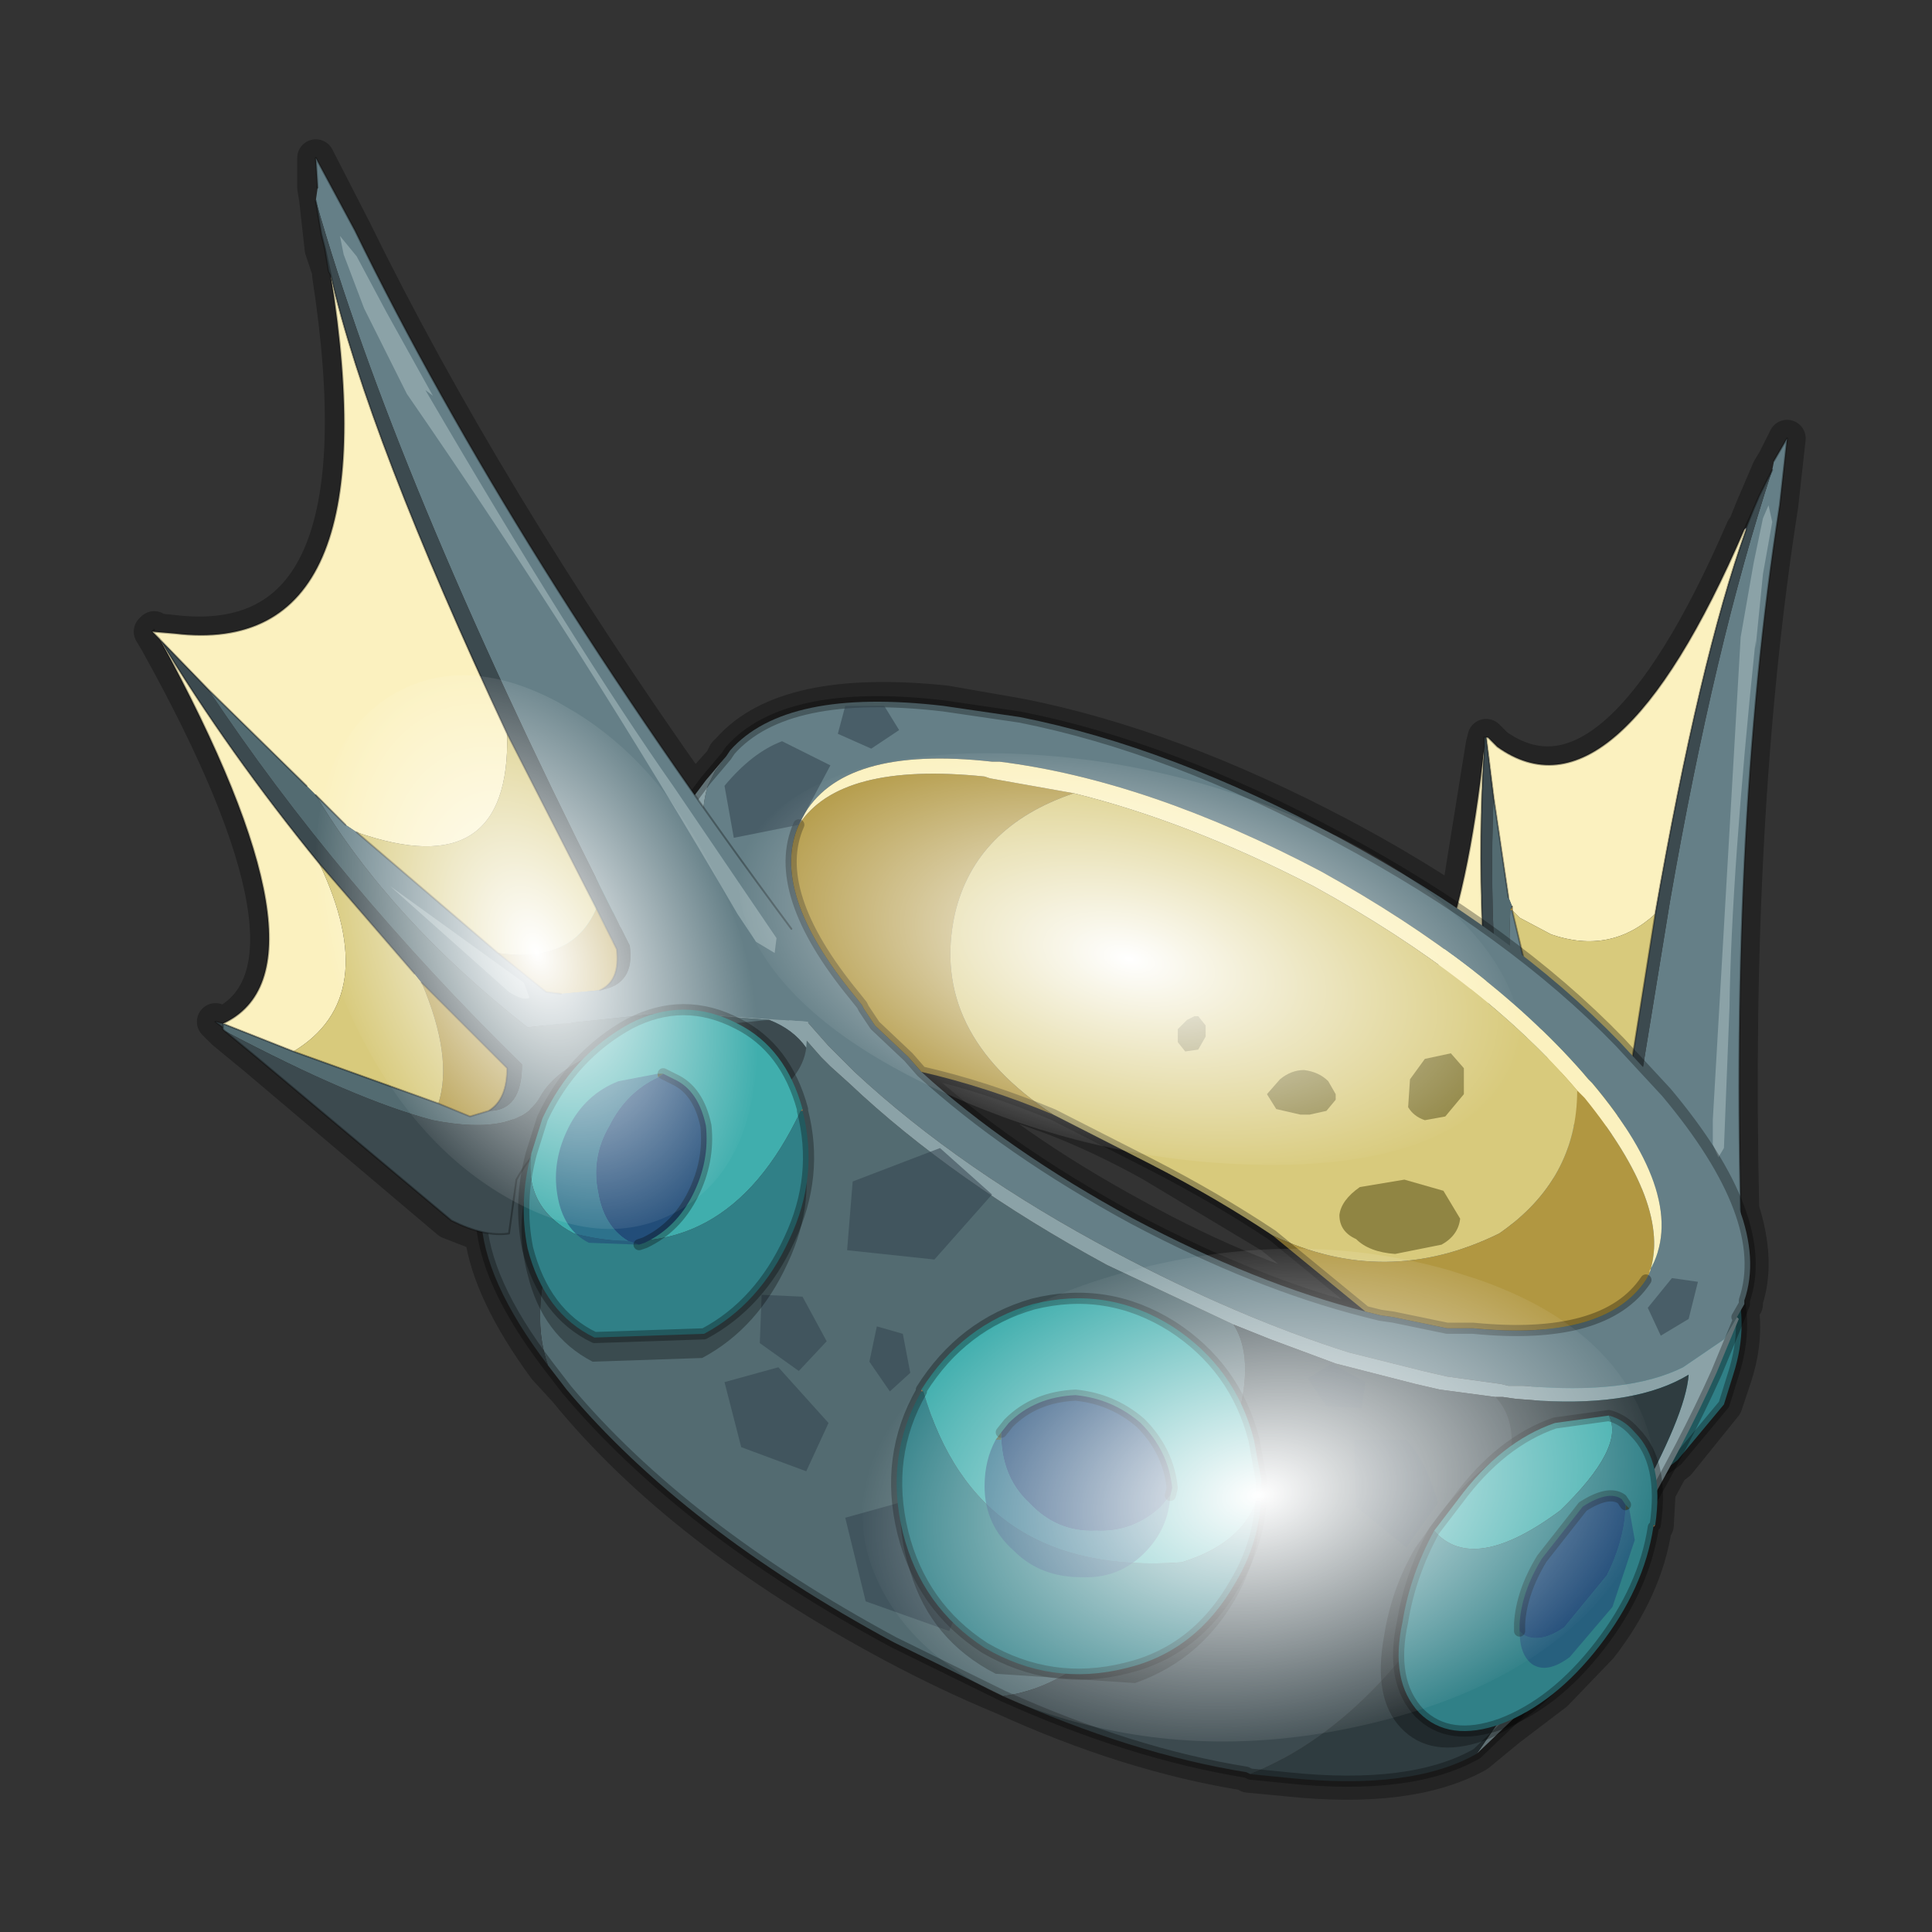 <?xml version="1.0" encoding="UTF-8" standalone="no"?>
<svg xmlns:xlink="http://www.w3.org/1999/xlink" height="520.0px" width="520.0px" xmlns="http://www.w3.org/2000/svg">
  <rect width="100%" height="100%" fill="#333333" stroke="none"/>
  <g transform="matrix(10.0, 0.0, 0.0, 10.0, 0.0, 0.0)">
    <use height="52.0" transform="matrix(1.0, 0.0, 0.0, 1.0, 0.0, 0.0)" width="52.0" xlink:href="#shape0"/>
    <use height="136.85" transform="matrix(0.144, -0.005, -0.012, 0.097, 24.022, 33.976)" width="148.25" xlink:href="#sprite0"/>
    <use height="136.85" transform="matrix(0.142, 0.028, -0.009, 0.074, 20.484, 18.675)" width="148.25" xlink:href="#sprite0"/>
    <use height="136.85" transform="matrix(0.075, -0.003, 0.028, 0.109, 6.966, 18.392)" width="148.25" xlink:href="#sprite0"/>
  </g>
  <defs>
    <g id="shape0" transform="matrix(1.0, 0.0, 0.0, 1.0, 0.0, 0.0)">
      <path d="M52.0 0.0 L52.0 52.0 0.0 52.0 0.0 0.0 52.0 0.0" fill="#795fa9" fill-opacity="0.0" fill-rule="evenodd" stroke="none"/>
      <path d="M8.55 5.35 L8.5 5.05 8.5 4.25 9.5 6.2 Q13.0 13.35 18.7 21.4 L19.0 21.0 19.45 20.5 19.55 20.3 19.65 20.2 Q21.15 18.5 25.45 18.95 L27.45 19.3 Q31.5 20.1 36.05 22.5 37.75 23.4 39.25 24.4 L39.95 20.05 40.0 19.85 40.0 19.9 40.05 19.9 40.25 20.1 Q43.45 22.35 46.95 14.25 L47.0 14.2 47.2 13.7 47.35 13.35 47.65 12.65 47.8 12.4 48.1 11.8 47.9 13.6 Q46.6 21.9 46.85 32.55 47.3 33.95 46.95 35.0 L46.95 35.1 46.9 35.1 46.85 35.3 Q46.95 36.15 46.65 37.05 L46.4 37.8 45.15 39.35 44.95 39.5 44.6 40.15 44.55 41.05 44.5 41.1 Q44.25 42.75 43.05 44.3 L41.85 45.55 40.6 46.5 39.75 47.2 Q37.95 48.2 34.65 47.85 L33.6 47.75 33.55 47.7 Q30.4 47.2 27.0 45.65 25.55 45.05 24.05 44.25 18.35 41.2 15.25 37.4 L14.7 36.8 Q13.2 34.75 13.0 33.2 L12.1 32.85 6.9 28.45 6.05 27.75 6.05 27.7 6.0 27.7 5.95 27.65 5.8 27.5 6.0 27.6 Q9.15 26.05 4.25 17.25 L4.1 17.0 4.15 16.95 4.15 17.0 4.65 17.05 Q10.5 17.75 8.9 7.4 L8.9 7.3 8.7 6.7 8.65 6.25 8.55 5.35 M31.0 31.3 L34.25 33.25 36.7 35.25 Q33.75 34.55 30.5 32.75 27.1 30.9 24.85 28.8 L28.35 30.05 Q29.65 30.55 31.0 31.3" fill="none" stroke="#000000" stroke-linecap="round" stroke-linejoin="round" stroke-opacity="0.302" stroke-width="1.0"/>
      <path d="M42.9 33.4 Q44.0 32.55 45.05 32.9 46.15 33.15 46.65 34.35 47.1 35.6 46.65 37.0 L46.4 37.8 45.15 39.3 Q44.1 40.15 43.05 39.9 41.95 39.6 41.45 38.35 41.05 37.15 41.45 35.65 41.8 34.25 42.9 33.4" fill="#308087" fill-rule="evenodd" stroke="none"/>
      <path d="M42.9 33.4 Q41.8 34.25 41.45 35.65 41.05 37.15 41.45 38.35 41.95 39.6 43.05 39.9 44.1 40.15 45.15 39.3 L46.4 37.8 46.65 37.0 Q47.1 35.6 46.65 34.35 46.15 33.15 45.05 32.9 44.0 32.55 42.9 33.4 Z" fill="none" stroke="#000000" stroke-linecap="round" stroke-linejoin="round" stroke-opacity="0.302" stroke-width="0.3"/>
      <path d="M36.45 28.1 L36.5 28.2 36.45 28.1" fill="#415258" fill-rule="evenodd" stroke="none"/>
      <path d="M47.0 14.2 L47.0 14.25 46.95 14.25 47.0 14.2" fill="#d3ddde" fill-rule="evenodd" stroke="none"/>
      <path d="M40.7 24.4 L40.7 24.5 40.65 24.5 40.7 24.4" fill="#f0b82c" fill-rule="evenodd" stroke="none"/>
      <path d="M36.5 28.2 L36.55 28.2 36.5 28.2" fill="#d79a0f" fill-rule="evenodd" stroke="none"/>
      <path d="M36.5 28.2 Q39.1 28.0 39.95 20.1 39.8 22.5 39.9 24.95 L39.65 26.35 Q39.55 27.2 38.65 28.15 L38.3 28.4 37.2 29.05 36.55 28.2 36.5 28.2 M40.0 19.85 L40.05 19.85 40.3 20.1 Q43.45 22.35 46.95 14.25 L47.0 14.25 Q45.75 17.75 44.55 24.6 43.35 25.7 41.75 25.15 L40.9 24.7 40.7 24.5 40.7 24.4 40.6 24.15 40.2 21.45 40.0 19.85" fill="#fbf1bf" fill-rule="evenodd" stroke="none"/>
      <path d="M47.7 12.65 L47.75 12.4 48.1 11.8 47.9 13.6 Q46.5 22.55 46.9 34.25 L46.65 34.6 Q46.65 33.1 45.35 32.45 43.85 31.2 41.35 30.65 40.5 27.5 40.65 24.5 L40.7 24.5 41.7 28.7 42.1 30.1 42.4 30.3 43.05 30.5 Q43.65 30.7 44.05 29.85 L44.2 28.85 44.95 24.25 Q46.15 17.35 47.7 12.65" fill="#657f87" fill-rule="evenodd" stroke="none"/>
      <path d="M43.85 29.0 L43.75 29.85 43.05 30.5 42.4 30.3 42.1 30.1 41.7 28.7 42.1 28.9 43.85 29.0 M40.25 28.95 L40.6 31.25 39.8 32.0 39.45 31.95 39.25 31.65 Q39.95 30.85 40.05 30.1 L40.25 28.95" fill="#b19741" fill-rule="evenodd" stroke="none"/>
      <path d="M40.2 21.45 L40.6 24.15 40.7 24.4 40.65 24.5 Q40.5 27.5 41.35 30.65 43.85 31.2 45.35 32.45 L44.4 32.05 Q41.85 31.3 40.8 32.1 40.0 32.7 39.0 31.9 38.05 31.2 36.95 29.15 L36.5 28.3 36.5 28.2 36.55 28.2 37.2 29.05 39.25 31.65 39.45 31.95 39.8 32.0 Q40.4 32.2 40.85 31.35 40.0 26.3 40.2 21.45" fill="#536b71" fill-rule="evenodd" stroke="none"/>
      <path d="M47.2 13.7 L47.35 13.35 47.7 12.65 Q46.15 17.35 44.95 24.25 L44.2 28.85 44.05 29.85 Q43.65 30.7 43.05 30.5 L43.75 29.85 43.85 29.0 44.55 24.6 Q45.75 17.75 47.0 14.25 L47.0 14.2 47.2 13.7 M46.65 34.6 L46.4 34.75 Q42.0 31.65 39.45 33.55 L38.85 34.2 Q37.8 34.05 37.9 33.85 L36.65 29.05 36.5 28.3 36.95 29.15 Q38.05 31.2 39.0 31.9 40.0 32.7 40.8 32.1 41.85 31.3 44.4 32.05 L45.35 32.45 Q46.65 33.1 46.65 34.6 M39.95 20.1 L39.95 19.85 40.0 19.85 40.2 21.45 Q40.0 26.3 40.85 31.35 40.4 32.2 39.8 32.0 L40.6 31.25 40.25 28.95 40.2 28.75 39.9 24.95 Q39.8 22.5 39.95 20.1" fill="#3c4a4f" fill-rule="evenodd" stroke="none"/>
      <path d="M44.55 24.6 L43.85 29.0 42.1 28.9 41.7 28.7 40.7 24.5 40.9 24.7 41.75 25.15 Q43.35 25.7 44.55 24.6 M40.25 28.95 L40.05 30.1 Q39.95 30.85 39.25 31.65 L37.2 29.05 38.3 28.4 38.65 28.15 Q39.55 27.2 39.65 26.35 L39.9 24.95 40.2 28.75 40.25 28.95" fill="#d8ca7c" fill-rule="evenodd" stroke="none"/>
      <path d="M47.2 13.7 L47.35 13.35 47.7 12.65 M47.75 12.4 L48.1 11.8 47.9 13.6 Q46.5 22.55 46.9 34.25 L46.65 34.6 46.4 34.75 Q42.0 31.65 39.45 33.55 L38.85 34.2 Q37.8 34.05 37.9 33.85 L36.65 29.05 36.5 28.3 36.45 28.1 36.5 28.2 Q39.1 28.0 39.95 20.1 L39.95 19.85 M40.0 19.85 L40.05 19.85 40.3 20.1 Q43.45 22.35 46.95 14.25 L47.2 13.7 47.0 14.2 47.0 14.25 Q45.75 17.75 44.55 24.6 L43.85 29.0 43.75 29.85 43.05 30.5 M40.0 19.85 L40.2 21.45 40.6 24.15 M40.7 24.4 L40.7 24.5 41.7 28.7 42.1 30.1 42.4 30.3 M39.9 24.95 Q39.8 22.5 39.95 20.1 M39.8 32.0 L40.6 31.25 40.25 28.95 M39.25 31.65 L39.45 31.95 39.8 32.0 M40.2 28.75 L39.9 24.95 M37.2 29.05 L39.25 31.65 M36.5 28.2 L36.55 28.2 37.2 29.05 M36.5 28.2 L36.45 28.1 M36.5 28.2 L36.5 28.3" fill="none" stroke="#000000" stroke-linecap="round" stroke-linejoin="round" stroke-opacity="0.302" stroke-width="0.05"/>
      <path d="M47.2 15.15 L47.45 13.95 47.6 13.6 47.7 14.05 47.45 15.45 47.25 17.45 47.25 17.25 Q46.6 23.5 46.55 27.1 L46.4 30.9 46.25 31.15 46.1 30.8 46.1 30.15 46.85 17.15 47.2 15.15" fill="#8ba2a7" fill-rule="evenodd" stroke="none"/>
      <path d="M41.75 30.15 L41.55 29.85 40.85 26.85 41.85 29.8 41.75 30.15" fill="#8ba2a7" fill-rule="evenodd" stroke="none"/>
      <path d="M21.1 24.75 L21.05 24.75 21.1 24.75" fill="#feb166" fill-rule="evenodd" stroke="none"/>
      <path d="M21.1 24.75 L21.05 24.75 21.1 24.75" fill="#fd7f02" fill-rule="evenodd" stroke="none"/>
      <path d="M15.4 24.6 L15.9 23.8 Q16.95 22.5 18.3 22.05 19.7 21.65 20.5 22.45 21.25 23.2 21.1 24.75 L21.05 24.75 Q18.3 28.05 15.6 26.55 14.85 25.7 15.4 24.6" fill="#40aead" fill-rule="evenodd" stroke="none"/>
      <path d="M21.05 24.75 Q20.9 26.3 19.8 27.6 18.75 28.9 17.4 29.35 16.05 29.75 15.25 28.95 14.45 28.15 14.6 26.65 14.8 25.6 15.4 24.6 14.85 25.7 15.6 26.55 18.3 28.05 21.05 24.75" fill="#308087" fill-rule="evenodd" stroke="none"/>
      <path d="M21.05 24.75 L21.1 24.75 M21.05 24.75 Q20.9 26.3 19.8 27.6 18.75 28.9 17.4 29.35 16.05 29.75 15.25 28.95 14.45 28.15 14.6 26.65 14.8 25.6 15.4 24.6 L15.9 23.8 Q16.95 22.5 18.3 22.05 19.7 21.65 20.5 22.45 21.25 23.2 21.1 24.75" fill="none" stroke="#000000" stroke-linecap="round" stroke-linejoin="round" stroke-opacity="0.302" stroke-width="0.3"/>
      <path d="M19.95 24.35 L19.85 24.45 19.8 24.3 19.95 24.35" fill="#473d16" fill-opacity="0.651" fill-rule="evenodd" stroke="none"/>
      <path d="M19.8 24.3 L19.85 24.45 19.4 26.0 18.25 27.15 17.05 27.25 16.9 27.15 16.8 27.0 Q16.8 26.25 17.3 25.4 17.8 24.65 18.45 24.25 L19.7 24.2 19.8 24.3" fill="#224d79" fill-rule="evenodd" stroke="none"/>
      <path d="M19.85 24.45 L19.95 24.35 20.2 25.2 Q20.2 26.0 19.8 26.75 L18.55 27.9 17.35 28.05 Q16.95 27.75 16.9 27.15 L17.05 27.25 18.25 27.15 19.4 26.0 19.85 24.45" fill="#224d79" fill-opacity="0.624" fill-rule="evenodd" stroke="none"/>
      <path d="M19.8 24.3 L19.7 24.2 18.45 24.25 Q17.8 24.65 17.3 25.4 16.8 26.25 16.8 27.0 L16.9 27.15" fill="none" stroke="#000000" stroke-linecap="round" stroke-linejoin="round" stroke-opacity="0.302" stroke-width="0.3"/>
      <path d="M19.55 20.35 L19.65 20.2 Q21.15 18.5 25.4 19.0 L27.45 19.3 Q31.5 20.1 36.05 22.55 40.7 25.05 43.6 28.05 L44.85 29.4 Q47.7 32.8 46.95 35.0 L46.95 35.1 46.75 35.45 46.4 36.05 45.3 36.8 Q43.8 37.55 41.0 37.3 L40.6 37.3 40.4 37.25 38.95 37.05 38.3 36.9 36.3 36.4 Q33.3 35.45 30.0 33.7 25.85 31.5 23.0 28.85 L22.55 28.4 22.3 28.15 21.15 26.85 21.15 26.8 20.95 26.55 Q18.4 23.3 19.05 21.15 L19.25 20.75 19.55 20.35 M44.3 34.45 L44.4 34.2 Q45.5 32.3 42.85 29.15 L42.75 29.05 Q40.15 26.0 35.55 23.45 30.9 21.0 26.9 20.5 L26.7 20.5 Q22.65 20.05 21.6 22.0 L21.5 22.2 Q20.7 24.0 23.0 26.8 L23.2 27.05 23.25 27.15 23.55 27.6 24.45 28.45 24.8 28.85 Q27.1 30.95 30.5 32.8 33.8 34.55 36.75 35.3 L37.15 35.4 37.5 35.45 38.95 35.75 39.35 35.75 39.65 35.75 Q43.2 36.1 44.3 34.45" fill="#657f87" fill-rule="evenodd" stroke="none"/>
      <path d="M27.0 45.65 L24.05 44.2 Q18.4 41.15 15.25 37.4 L14.75 36.75 Q13.65 33.7 18.2 27.15 19.3 25.75 20.05 25.95 L20.75 26.9 20.95 27.15 21.0 27.2 22.1 28.45 22.35 28.7 22.85 29.15 Q25.65 31.8 29.8 34.05 L33.2 35.65 Q33.85 36.65 33.15 38.7 30.5 45.2 27.0 45.65 M46.75 35.45 L46.8 35.5 46.75 35.45" fill="#536b71" fill-rule="evenodd" stroke="none"/>
      <path d="M46.8 35.5 L46.2 36.95 Q44.5 40.75 40.85 46.15 L39.75 47.2 Q45.3 39.15 45.45 37.0 44.05 37.85 41.45 37.7 L40.8 37.65 40.45 37.6 40.25 37.6 38.75 37.4 38.1 37.25 35.95 36.7 34.2 36.05 33.2 35.65 29.8 34.05 Q25.65 31.8 22.85 29.15 L22.35 28.7 22.1 28.45 21.0 27.2 20.95 27.15 20.75 26.9 20.05 25.95 19.55 25.15 Q18.7 23.65 18.55 22.45 17.2 23.2 12.95 32.75 12.95 32.05 13.2 31.45 16.25 24.7 18.7 21.4 L19.0 21.0 19.55 20.35 19.25 20.75 19.05 21.15 Q18.4 23.3 20.95 26.55 L21.15 26.8 21.15 26.85 22.3 28.15 22.55 28.4 23.0 28.85 Q25.85 31.5 30.0 33.7 33.3 35.45 36.3 36.4 L38.3 36.9 38.95 37.05 40.4 37.25 40.6 37.3 41.0 37.3 Q43.8 37.55 45.3 36.8 L46.4 36.05 46.75 35.45 46.8 35.5 M44.3 34.45 L44.4 34.25 44.4 34.2 44.3 34.45" fill="#8ba2a7" fill-rule="evenodd" stroke="none"/>
      <path d="M39.75 47.2 Q38.0 48.2 34.65 47.85 L33.65 47.75 Q37.4 46.25 40.1 40.9 41.2 38.6 40.25 37.6 L40.45 37.6 40.8 37.65 41.45 37.7 Q44.05 37.85 45.45 37.0 45.3 39.15 39.75 47.2" fill="#2f3c40" fill-rule="evenodd" stroke="none"/>
      <path d="M33.65 47.75 L33.55 47.7 Q30.45 47.2 27.0 45.65 30.5 45.2 33.15 38.7 33.85 36.65 33.2 35.65 L34.2 36.05 35.95 36.7 38.1 37.25 38.75 37.4 40.25 37.6 Q41.2 38.6 40.1 40.9 37.4 46.25 33.65 47.75 M14.75 36.75 Q13.0 34.45 12.95 32.75 17.2 23.2 18.55 22.45 18.7 23.65 19.55 25.15 L20.05 25.95 Q19.3 25.75 18.2 27.15 13.65 33.7 14.75 36.75" fill="#3c4a4f" fill-rule="evenodd" stroke="none"/>
      <path d="M44.4 34.25 L44.3 34.45 Q43.2 36.1 39.65 35.75 L39.35 35.75 38.95 35.75 37.5 35.45 37.15 35.4 36.75 35.3 34.25 33.25 Q37.3 34.7 40.35 33.2 42.45 31.75 42.45 29.35 L42.65 29.55 Q45.0 32.45 44.4 34.25 M24.8 28.85 L24.45 28.45 23.55 27.6 23.25 27.15 23.2 27.05 23.0 26.8 Q20.7 24.0 21.5 22.2 22.6 20.5 26.5 20.9 L26.65 20.95 28.9 21.35 Q26.25 22.25 25.7 24.6 25.0 27.8 28.35 30.0 26.55 29.25 24.8 28.85" fill="#b19741" fill-rule="evenodd" stroke="none"/>
      <path d="M44.4 34.2 L44.4 34.25 Q45.0 32.45 42.65 29.55 L42.45 29.35 Q39.9 26.35 35.35 23.85 31.95 22.1 28.9 21.35 L26.65 20.95 26.5 20.9 Q22.6 20.5 21.5 22.2 L21.6 22.0 Q22.65 20.05 26.7 20.5 L26.9 20.5 Q30.9 21.0 35.55 23.45 40.15 26.0 42.75 29.05 L42.85 29.15 Q45.5 32.3 44.4 34.2" fill="#fbf1bf" fill-rule="evenodd" stroke="none"/>
      <path d="M42.45 29.35 Q42.45 31.75 40.35 33.2 37.3 34.7 34.25 33.25 32.75 32.25 31.0 31.35 L28.35 30.0 Q25.0 27.8 25.7 24.6 26.25 22.25 28.9 21.35 31.95 22.1 35.35 23.85 39.9 26.35 42.45 29.35" fill="#d8ca7c" fill-rule="evenodd" stroke="none"/>
      <path d="M19.55 20.35 L19.65 20.2 Q21.15 18.5 25.4 19.0 L27.45 19.3 Q31.5 20.1 36.05 22.55 40.7 25.05 43.6 28.05 L44.85 29.4 Q47.7 32.8 46.95 35.0 L46.95 35.1 46.8 35.5 46.2 36.95 Q44.5 40.75 40.85 46.15 L39.75 47.2 Q38.0 48.2 34.65 47.85 L33.65 47.75 33.55 47.7 Q30.45 47.2 27.0 45.65 L24.05 44.2 Q18.4 41.15 15.25 37.4 L14.75 36.75 Q13.0 34.45 12.95 32.75 12.95 32.05 13.2 31.45 16.25 24.7 18.7 21.4 L19.0 21.0 19.55 20.35 M46.75 35.45 L46.95 35.1 M34.25 33.25 L36.75 35.3 37.15 35.4 37.5 35.45 38.95 35.75 39.35 35.75 39.65 35.75 Q43.2 36.1 44.3 34.45 M28.35 30.0 L31.0 31.35 Q32.75 32.25 34.25 33.25 M36.75 35.3 Q33.8 34.55 30.5 32.8 27.1 30.95 24.8 28.85 L24.45 28.45 23.55 27.6 23.25 27.15 23.2 27.05 23.0 26.8 Q20.7 24.0 21.5 22.2 M28.35 30.0 Q26.55 29.25 24.8 28.85" fill="none" stroke="#000000" stroke-linecap="round" stroke-linejoin="round" stroke-opacity="0.302" stroke-width="0.3"/>
      <path d="M43.5 39.0 Q44.3 39.8 44.05 41.5 L44.0 41.55 Q43.75 43.2 42.55 44.75 41.35 46.3 39.95 46.85 38.5 47.35 37.7 46.5 36.95 45.7 37.25 44.05 37.45 42.75 38.1 41.65 L38.75 40.75 Q39.9 39.25 41.35 38.7 L42.8 38.55 43.5 39.0" fill="#000000" fill-opacity="0.302" fill-rule="evenodd" stroke="none"/>
      <path d="M44.5 41.05 L44.55 41.05 44.5 41.1 44.5 41.05" fill="#feb166" fill-rule="evenodd" stroke="none"/>
      <path d="M44.5 41.1 L44.5 41.05 44.5 41.1" fill="#fd7f02" fill-rule="evenodd" stroke="none"/>
      <path d="M43.3 38.1 Q43.75 38.95 42.0 40.65 39.65 42.4 38.6 41.2 L39.25 40.35 Q40.4 38.8 41.85 38.3 L43.3 38.1" fill="#40aead" fill-rule="evenodd" stroke="none"/>
      <path d="M43.3 38.1 Q43.7 38.2 44.0 38.55 44.8 39.35 44.55 41.05 L44.5 41.05 44.5 41.1 Q44.25 42.75 43.05 44.3 41.85 45.85 40.4 46.4 39.0 46.9 38.2 46.1 37.4 45.25 37.75 43.65 37.95 42.4 38.6 41.2 39.65 42.4 42.0 40.65 43.75 38.95 43.3 38.1" fill="#308087" fill-rule="evenodd" stroke="none"/>
      <path d="M44.55 41.05 Q44.8 39.35 44.0 38.55 43.7 38.2 43.3 38.1 L41.85 38.3 Q40.4 38.8 39.25 40.35 L38.6 41.2 Q37.95 42.4 37.75 43.65 37.4 45.25 38.2 46.1 39.0 46.9 40.4 46.4 41.85 45.85 43.05 44.3 44.25 42.75 44.5 41.1 M44.55 41.05 L44.5 41.1" fill="none" stroke="#000000" stroke-linecap="round" stroke-linejoin="round" stroke-opacity="0.302" stroke-width="0.3"/>
      <path d="M43.85 40.6 L43.75 40.65 43.75 40.5 43.85 40.6" fill="#473d16" fill-opacity="0.651" fill-rule="evenodd" stroke="none"/>
      <path d="M43.75 40.5 L43.75 40.65 Q43.7 41.5 43.25 42.4 L42.1 43.8 Q41.45 44.25 41.0 44.0 L40.9 43.9 40.9 43.7 Q40.95 42.85 41.5 41.95 L42.6 40.55 Q43.3 40.1 43.65 40.35 L43.75 40.5" fill="#224d79" fill-rule="evenodd" stroke="none"/>
      <path d="M43.75 40.65 L43.85 40.6 44.0 41.45 43.4 43.25 42.25 44.6 Q41.65 45.05 41.25 44.8 40.9 44.55 40.9 43.9 L41.0 44.0 Q41.45 44.25 42.1 43.8 L43.25 42.4 Q43.7 41.5 43.75 40.65" fill="#224d79" fill-opacity="0.624" fill-rule="evenodd" stroke="none"/>
      <path d="M43.75 40.5 L43.65 40.35 Q43.3 40.1 42.6 40.55 L41.5 41.95 Q40.95 42.85 40.9 43.7 L40.9 43.9" fill="none" stroke="#000000" stroke-linecap="round" stroke-linejoin="round" stroke-opacity="0.302" stroke-width="0.3"/>
      <path d="M24.3 35.9 L24.5 36.95 23.95 37.45 23.4 36.65 23.6 35.7 24.3 35.9 M21.6 34.9 L22.25 36.1 21.5 36.9 20.45 36.15 20.5 34.85 21.6 34.9 M36.75 37.2 L36.65 37.9 35.7 37.85 35.2 37.1 35.85 36.7 36.75 37.2 M38.7 40.45 L37.85 41.65 36.5 40.55 36.45 38.75 37.85 38.75 Q38.4 39.35 38.7 40.45 M22.3 38.3 L21.7 39.6 19.95 38.95 19.5 37.2 20.95 36.8 22.3 38.3 M25.55 43.9 L23.3 43.1 22.75 40.85 24.55 40.35 26.25 42.2 25.55 43.9" fill="#32434e" fill-opacity="0.541" fill-rule="evenodd" stroke="none"/>
      <path d="M24.35 39.6 L24.8 38.65 Q25.7 36.85 27.6 36.2 29.55 35.55 31.25 36.5 33.05 37.35 33.65 39.25 L33.7 39.25 Q34.25 41.15 33.35 42.85 32.4 44.65 30.55 45.3 L26.8 45.05 Q25.05 44.15 24.5 42.3 24.05 40.95 24.35 39.6" fill="#000000" fill-opacity="0.302" fill-rule="evenodd" stroke="none"/>
      <path d="M24.8 37.4 L24.8 37.45 24.85 37.45 24.8 37.4" fill="#feb166" fill-rule="evenodd" stroke="none"/>
      <path d="M24.85 37.45 L24.8 37.45 24.85 37.45" fill="#fd7f02" fill-rule="evenodd" stroke="none"/>
      <path d="M24.8 37.4 L24.85 37.45 Q26.3 42.45 31.8 42.05 33.75 41.45 33.95 39.85 L33.75 38.75 Q33.25 36.8 31.55 35.7 29.8 34.6 27.8 35.1 25.9 35.65 24.8 37.4" fill="#40aead" fill-rule="evenodd" stroke="none"/>
      <path d="M24.8 37.45 Q23.8 39.2 24.3 41.25 24.8 43.25 26.5 44.35 28.3 45.4 30.3 44.9 32.2 44.45 33.25 42.6 34.0 41.35 33.95 39.85 33.75 41.45 31.8 42.05 26.3 42.45 24.85 37.45 L24.8 37.45" fill="#308087" fill-rule="evenodd" stroke="none"/>
      <path d="M24.8 37.45 L24.8 37.4 M24.8 37.45 Q23.8 39.2 24.3 41.25 24.8 43.25 26.5 44.35 28.3 45.4 30.3 44.9 32.2 44.45 33.25 42.6 34.0 41.35 33.95 39.85 L33.75 38.75 Q33.25 36.8 31.55 35.7 29.8 34.6 27.8 35.1 25.9 35.65 24.8 37.4" fill="none" stroke="#000000" stroke-linecap="round" stroke-linejoin="round" stroke-opacity="0.302" stroke-width="0.3"/>
      <path d="M26.8 38.75 L26.95 38.75 26.95 38.55 26.8 38.75" fill="#473d16" fill-opacity="0.651" fill-rule="evenodd" stroke="none"/>
      <path d="M26.95 38.55 L26.95 38.75 Q27.0 39.8 27.7 40.45 28.45 41.25 29.5 41.2 30.5 41.25 31.25 40.55 L31.5 40.25 31.55 40.05 Q31.45 39.05 30.7 38.3 29.95 37.65 28.95 37.55 27.85 37.6 27.15 38.3 L26.95 38.55" fill="#224d79" fill-rule="evenodd" stroke="none"/>
      <path d="M26.95 38.75 L26.8 38.75 Q26.5 39.3 26.5 40.0 26.5 41.05 27.3 41.75 28.0 42.45 29.1 42.45 30.1 42.5 30.8 41.8 31.45 41.15 31.5 40.25 L31.25 40.55 Q30.5 41.25 29.5 41.2 28.45 41.25 27.7 40.45 27.0 39.8 26.95 38.75" fill="#224d79" fill-opacity="0.624" fill-rule="evenodd" stroke="none"/>
      <path d="M26.95 38.55 L27.15 38.3 Q27.85 37.6 28.95 37.55 29.95 37.65 30.7 38.3 31.45 39.05 31.55 40.05 L31.5 40.25" fill="none" stroke="#000000" stroke-linecap="round" stroke-linejoin="round" stroke-opacity="0.302" stroke-width="0.3"/>
      <path d="M22.55 19.75 L22.75 19.0 23.8 19.0 24.2 19.65 23.45 20.15 22.55 19.75 M22.35 20.6 L21.5 22.2 19.75 22.55 19.5 21.15 Q20.25 20.25 21.05 19.95 L22.35 20.6 M26.7 32.15 L25.15 33.9 22.8 33.65 22.95 31.8 25.3 30.9 26.7 32.15 M45.0 34.4 L45.7 34.5 45.45 35.5 44.7 35.95 44.35 35.2 45.0 34.4" fill="#32434e" fill-opacity="0.541" fill-rule="evenodd" stroke="none"/>
      <path d="M38.9 30.05 L38.35 30.15 Q38.05 30.05 37.9 29.8 L37.95 29.05 38.35 28.5 39.05 28.35 39.4 28.75 39.4 29.45 38.9 30.05 M35.75 29.1 L35.95 29.45 35.95 29.6 35.7 29.9 35.25 30.0 35.0 30.0 34.35 29.85 34.1 29.45 34.45 29.05 Q34.75 28.8 35.1 28.8 35.5 28.85 35.75 29.1 M36.6 31.95 L37.8 31.75 38.85 32.05 39.3 32.8 Q39.25 33.25 38.8 33.5 L37.55 33.75 Q36.85 33.7 36.5 33.35 36.05 33.15 36.05 32.7 36.1 32.3 36.6 31.95 M32.45 27.6 L32.45 27.9 32.25 28.25 31.9 28.3 31.7 28.05 31.7 27.7 31.8 27.6 31.95 27.45 32.15 27.35 32.25 27.35 32.45 27.6" fill="#4f4511" fill-opacity="0.522" fill-rule="evenodd" stroke="none"/>
      <path d="M6.0 27.7 L6.0 27.65 5.8 27.5 6.0 27.55 6.0 27.7" fill="#415258" fill-rule="evenodd" stroke="none"/>
      <path d="M8.85 7.3 L8.9 7.4 8.85 7.3" fill="#d3ddde" fill-rule="evenodd" stroke="none"/>
      <path d="M4.1 17.0 L4.15 16.95 4.1 17.0" fill="#e67f2e" fill-rule="evenodd" stroke="none"/>
      <path d="M6.0 27.55 Q9.15 26.1 4.3 17.2 6.15 20.25 8.6 23.25 10.3 26.85 7.9 28.3 L6.0 27.55 M4.1 17.0 L4.7 17.05 Q10.55 17.75 8.9 7.4 9.9 11.75 13.65 19.75 13.75 23.85 9.6 22.4 L9.3 22.2 8.5 21.4 8.25 21.15 5.6 18.55 4.1 17.0" fill="#fbf1bf" fill-rule="evenodd" stroke="none"/>
      <path d="M16.05 24.45 L16.6 25.55 Q16.7 26.4 16.15 26.65 L15.1 26.75 14.7 26.7 13.4 25.65 Q15.4 25.95 16.05 24.45 M11.8 29.7 Q12.2 28.45 11.35 26.45 L13.65 28.75 Q13.65 29.6 13.15 29.9 L12.65 30.05 11.8 29.7" fill="#b19741" fill-rule="evenodd" stroke="none"/>
      <path d="M8.55 5.05 L8.5 4.25 9.55 6.2 Q13.8 14.9 21.3 25.0 21.8 26.05 21.75 27.5 L18.05 27.25 18.0 27.25 14.2 27.65 Q10.5 24.75 8.5 21.4 L9.3 22.2 9.6 22.4 13.4 25.65 14.7 26.7 15.1 26.75 16.15 26.65 Q17.1 26.5 16.95 25.45 L16.2 23.95 Q10.6 12.8 8.5 5.4 L8.55 5.05" fill="#657f87" fill-rule="evenodd" stroke="none"/>
      <path d="M13.65 19.75 L16.05 24.45 Q15.4 25.95 13.4 25.65 L9.6 22.4 Q13.75 23.85 13.65 19.75 M11.15 26.2 L11.35 26.45 Q12.2 28.45 11.8 29.7 L7.9 28.3 Q10.3 26.85 8.6 23.25 L11.15 26.2" fill="#d8ca7c" fill-rule="evenodd" stroke="none"/>
      <path d="M21.75 27.5 L21.7 28.2 Q21.35 27.7 20.7 27.45 L18.05 27.25 21.75 27.5" fill="#8ba2a7" fill-rule="evenodd" stroke="none"/>
      <path d="M6.05 27.75 L6.0 27.7 6.0 27.55 7.9 28.3 11.8 29.7 12.65 30.05 13.15 29.9 Q14.05 29.9 14.05 28.65 9.05 23.75 5.6 18.55 L8.25 21.15 8.5 21.4 Q10.5 24.75 14.2 27.65 L18.0 27.25 18.05 27.25 20.7 27.45 19.15 27.6 Q15.35 28.1 14.55 29.5 13.95 30.6 11.65 30.15 9.55 29.6 6.05 27.75" fill="#536b71" fill-rule="evenodd" stroke="none"/>
      <path d="M21.7 28.2 Q21.6 29.05 20.45 29.75 15.4 29.0 13.9 31.75 L13.7 33.2 Q13.05 33.3 12.15 32.85 L6.9 28.45 6.05 27.75 Q9.55 29.6 11.65 30.15 13.95 30.6 14.55 29.5 15.35 28.1 19.15 27.6 L20.7 27.45 Q21.35 27.7 21.7 28.2 M4.3 17.2 L4.1 17.0 5.6 18.55 Q9.05 23.75 14.05 28.65 14.05 29.9 13.15 29.9 13.65 29.6 13.65 28.75 L11.35 26.45 11.15 26.2 8.6 23.25 Q6.15 20.25 4.3 17.2 M8.75 6.7 L8.65 6.3 8.5 5.4 Q10.6 12.8 16.2 23.95 L16.95 25.45 Q17.1 26.5 16.15 26.65 16.7 26.4 16.6 25.55 L16.05 24.45 13.65 19.75 Q9.9 11.75 8.9 7.4 L8.85 7.3 8.75 6.7" fill="#3c4a4f" fill-rule="evenodd" stroke="none"/>
      <path d="M8.55 5.05 L8.5 4.25 9.55 6.2 Q13.8 14.9 21.3 25.0 M20.45 29.75 Q15.4 29.0 13.9 31.75 L13.7 33.2 Q13.05 33.3 12.15 32.85 L6.9 28.45 6.05 27.75 6.0 27.7 6.0 27.65 5.8 27.5 6.0 27.55 Q9.15 26.1 4.3 17.2 L4.1 17.0 4.7 17.05 Q10.55 17.75 8.9 7.4 L8.75 6.7 8.65 6.3 8.5 5.4 M4.15 16.95 L4.1 17.0 M8.85 7.3 L8.75 6.7 M8.9 7.4 L8.85 7.3 M8.9 7.4 Q9.9 11.75 13.65 19.75 L16.05 24.45 16.6 25.55 Q16.7 26.4 16.15 26.65 M13.4 25.65 L14.7 26.7 15.1 26.75 M11.15 26.2 L8.6 23.25 Q6.15 20.25 4.3 17.2 M7.9 28.3 L11.8 29.7 12.65 30.05 13.15 29.9 M11.35 26.45 L13.65 28.75 Q13.65 29.6 13.15 29.9 M5.6 18.55 L4.1 17.0 M13.4 25.65 L9.6 22.4 M9.3 22.2 L8.5 21.4 M18.0 27.25 L18.05 27.25 M6.0 27.55 L7.9 28.3 M6.0 27.7 L6.0 27.55 M5.6 18.55 L8.25 21.15" fill="none" stroke="#000000" stroke-linecap="round" stroke-linejoin="round" stroke-opacity="0.302" stroke-width="0.05"/>
      <path d="M9.8 8.3 L9.25 6.85 9.15 6.35 9.6 6.9 10.4 8.4 11.65 10.65 11.45 10.5 Q15.45 17.35 18.15 21.2 L20.9 25.25 20.85 25.65 20.35 25.35 19.85 24.6 Q15.75 17.55 10.95 10.6 L9.8 8.3" fill="#8ba2a7" fill-rule="evenodd" stroke="none"/>
      <path d="M14.25 26.85 Q14.1 26.95 13.7 26.7 L10.5 23.85 14.1 26.45 14.25 26.85" fill="#8ba2a7" fill-rule="evenodd" stroke="none"/>
      <path d="M14.25 31.7 L14.55 30.75 Q15.35 29.05 16.9 28.25 L19.75 28.15 Q21.15 28.8 21.6 30.55 L21.55 30.6 Q22.0 32.3 21.2 34.0 20.4 35.75 18.9 36.55 L15.95 36.65 Q14.6 35.95 14.2 34.3 13.85 33.0 14.25 31.7" fill="#000000" fill-opacity="0.302" fill-rule="evenodd" stroke="none"/>
      <path d="M21.6 29.85 L21.6 29.9 21.55 29.9 21.6 29.85" fill="#feb166" fill-rule="evenodd" stroke="none"/>
      <path d="M21.55 29.9 L21.6 29.9 21.55 29.9" fill="#fd7f02" fill-rule="evenodd" stroke="none"/>
      <path d="M21.6 29.85 L21.55 29.9 Q19.5 34.25 15.45 33.2 14.1 32.5 14.3 31.05 L14.6 30.1 Q15.4 28.4 16.95 27.55 18.4 26.8 19.85 27.55 21.15 28.2 21.6 29.85" fill="#40aead" fill-rule="evenodd" stroke="none"/>
      <path d="M21.6 29.9 Q22.05 31.65 21.25 33.35 20.45 35.1 18.95 35.9 L16.0 36.0 Q14.65 35.35 14.2 33.6 13.95 32.35 14.3 31.05 14.1 32.5 15.45 33.2 19.5 34.25 21.55 29.9 L21.6 29.9" fill="#308087" fill-rule="evenodd" stroke="none"/>
      <path d="M21.6 29.9 L21.6 29.85 M21.6 29.9 Q22.05 31.65 21.25 33.35 20.45 35.1 18.95 35.9 L16.0 36.0 Q14.65 35.35 14.2 33.6 13.95 32.35 14.3 31.05 L14.6 30.1 Q15.4 28.4 16.95 27.55 18.4 26.8 19.85 27.55 21.15 28.2 21.6 29.85" fill="none" stroke="#000000" stroke-linecap="round" stroke-linejoin="round" stroke-opacity="0.302" stroke-width="0.3"/>
      <path d="M17.7 28.9 L17.7 29.0 17.85 28.9 17.7 28.9" fill="#473d16" fill-opacity="0.651" fill-rule="evenodd" stroke="none"/>
      <path d="M17.85 28.9 L17.7 29.0 Q16.85 29.4 16.4 30.3 15.9 31.15 16.1 32.1 16.25 33.0 16.9 33.4 L17.2 33.5 17.35 33.45 Q18.2 33.05 18.65 32.15 19.1 31.25 19.0 30.3 18.8 29.35 18.15 29.05 L17.85 28.9" fill="#224d79" fill-rule="evenodd" stroke="none"/>
      <path d="M17.7 29.0 L17.7 28.9 16.65 29.1 Q15.75 29.45 15.3 30.35 14.85 31.25 15.0 32.15 15.15 33.1 15.85 33.45 L17.2 33.5 16.9 33.4 Q16.25 33.0 16.1 32.1 15.9 31.15 16.4 30.3 16.85 29.4 17.7 29.0" fill="#224d79" fill-opacity="0.624" fill-rule="evenodd" stroke="none"/>
      <path d="M17.85 28.9 L18.15 29.05 Q18.8 29.35 19.0 30.3 19.1 31.25 18.65 32.15 18.2 33.05 17.35 33.45 L17.2 33.5" fill="none" stroke="#000000" stroke-linecap="round" stroke-linejoin="round" stroke-opacity="0.302" stroke-width="0.3"/>
    </g>
    <g id="sprite0" transform="matrix(1.0, 0.0, 0.0, 1.0, 73.5, 65.0)">
      <use height="136.85" transform="matrix(1.0, 0.0, 0.0, 1.0, -73.5, -65.0)" width="148.25" xlink:href="#shape1"/>
    </g>
    <g id="shape1" transform="matrix(1.0, 0.0, 0.0, 1.0, 73.5, 65.0)">
      <path d="M36.65 -54.65 Q60.05 -42.0 69.75 -17.95 80.55 8.9 68.0 34.1 55.45 59.35 26.8 68.2 -1.8 77.05 -29.7 64.3 -57.6 51.6 -68.45 24.75 -79.3 -2.05 -66.75 -27.25 L-66.7 -27.3 Q-54.1 -52.5 -25.5 -61.4 3.1 -70.2 31.0 -57.5 L36.65 -54.65" fill="url(#gradient0)" fill-rule="evenodd" stroke="none"/>
    </g>
    <radialGradient cx="0" cy="0" gradientTransform="matrix(0.091, 0.0, 0.0, 0.091, 0.6, 3.4)" gradientUnits="userSpaceOnUse" id="gradient0" r="819.2" spreadMethod="pad">
      <stop offset="0.0" stop-color="#ffffff"/>
      <stop offset="1.0" stop-color="#ffffff" stop-opacity="0.0"/>
    </radialGradient>
  </defs>
</svg>
